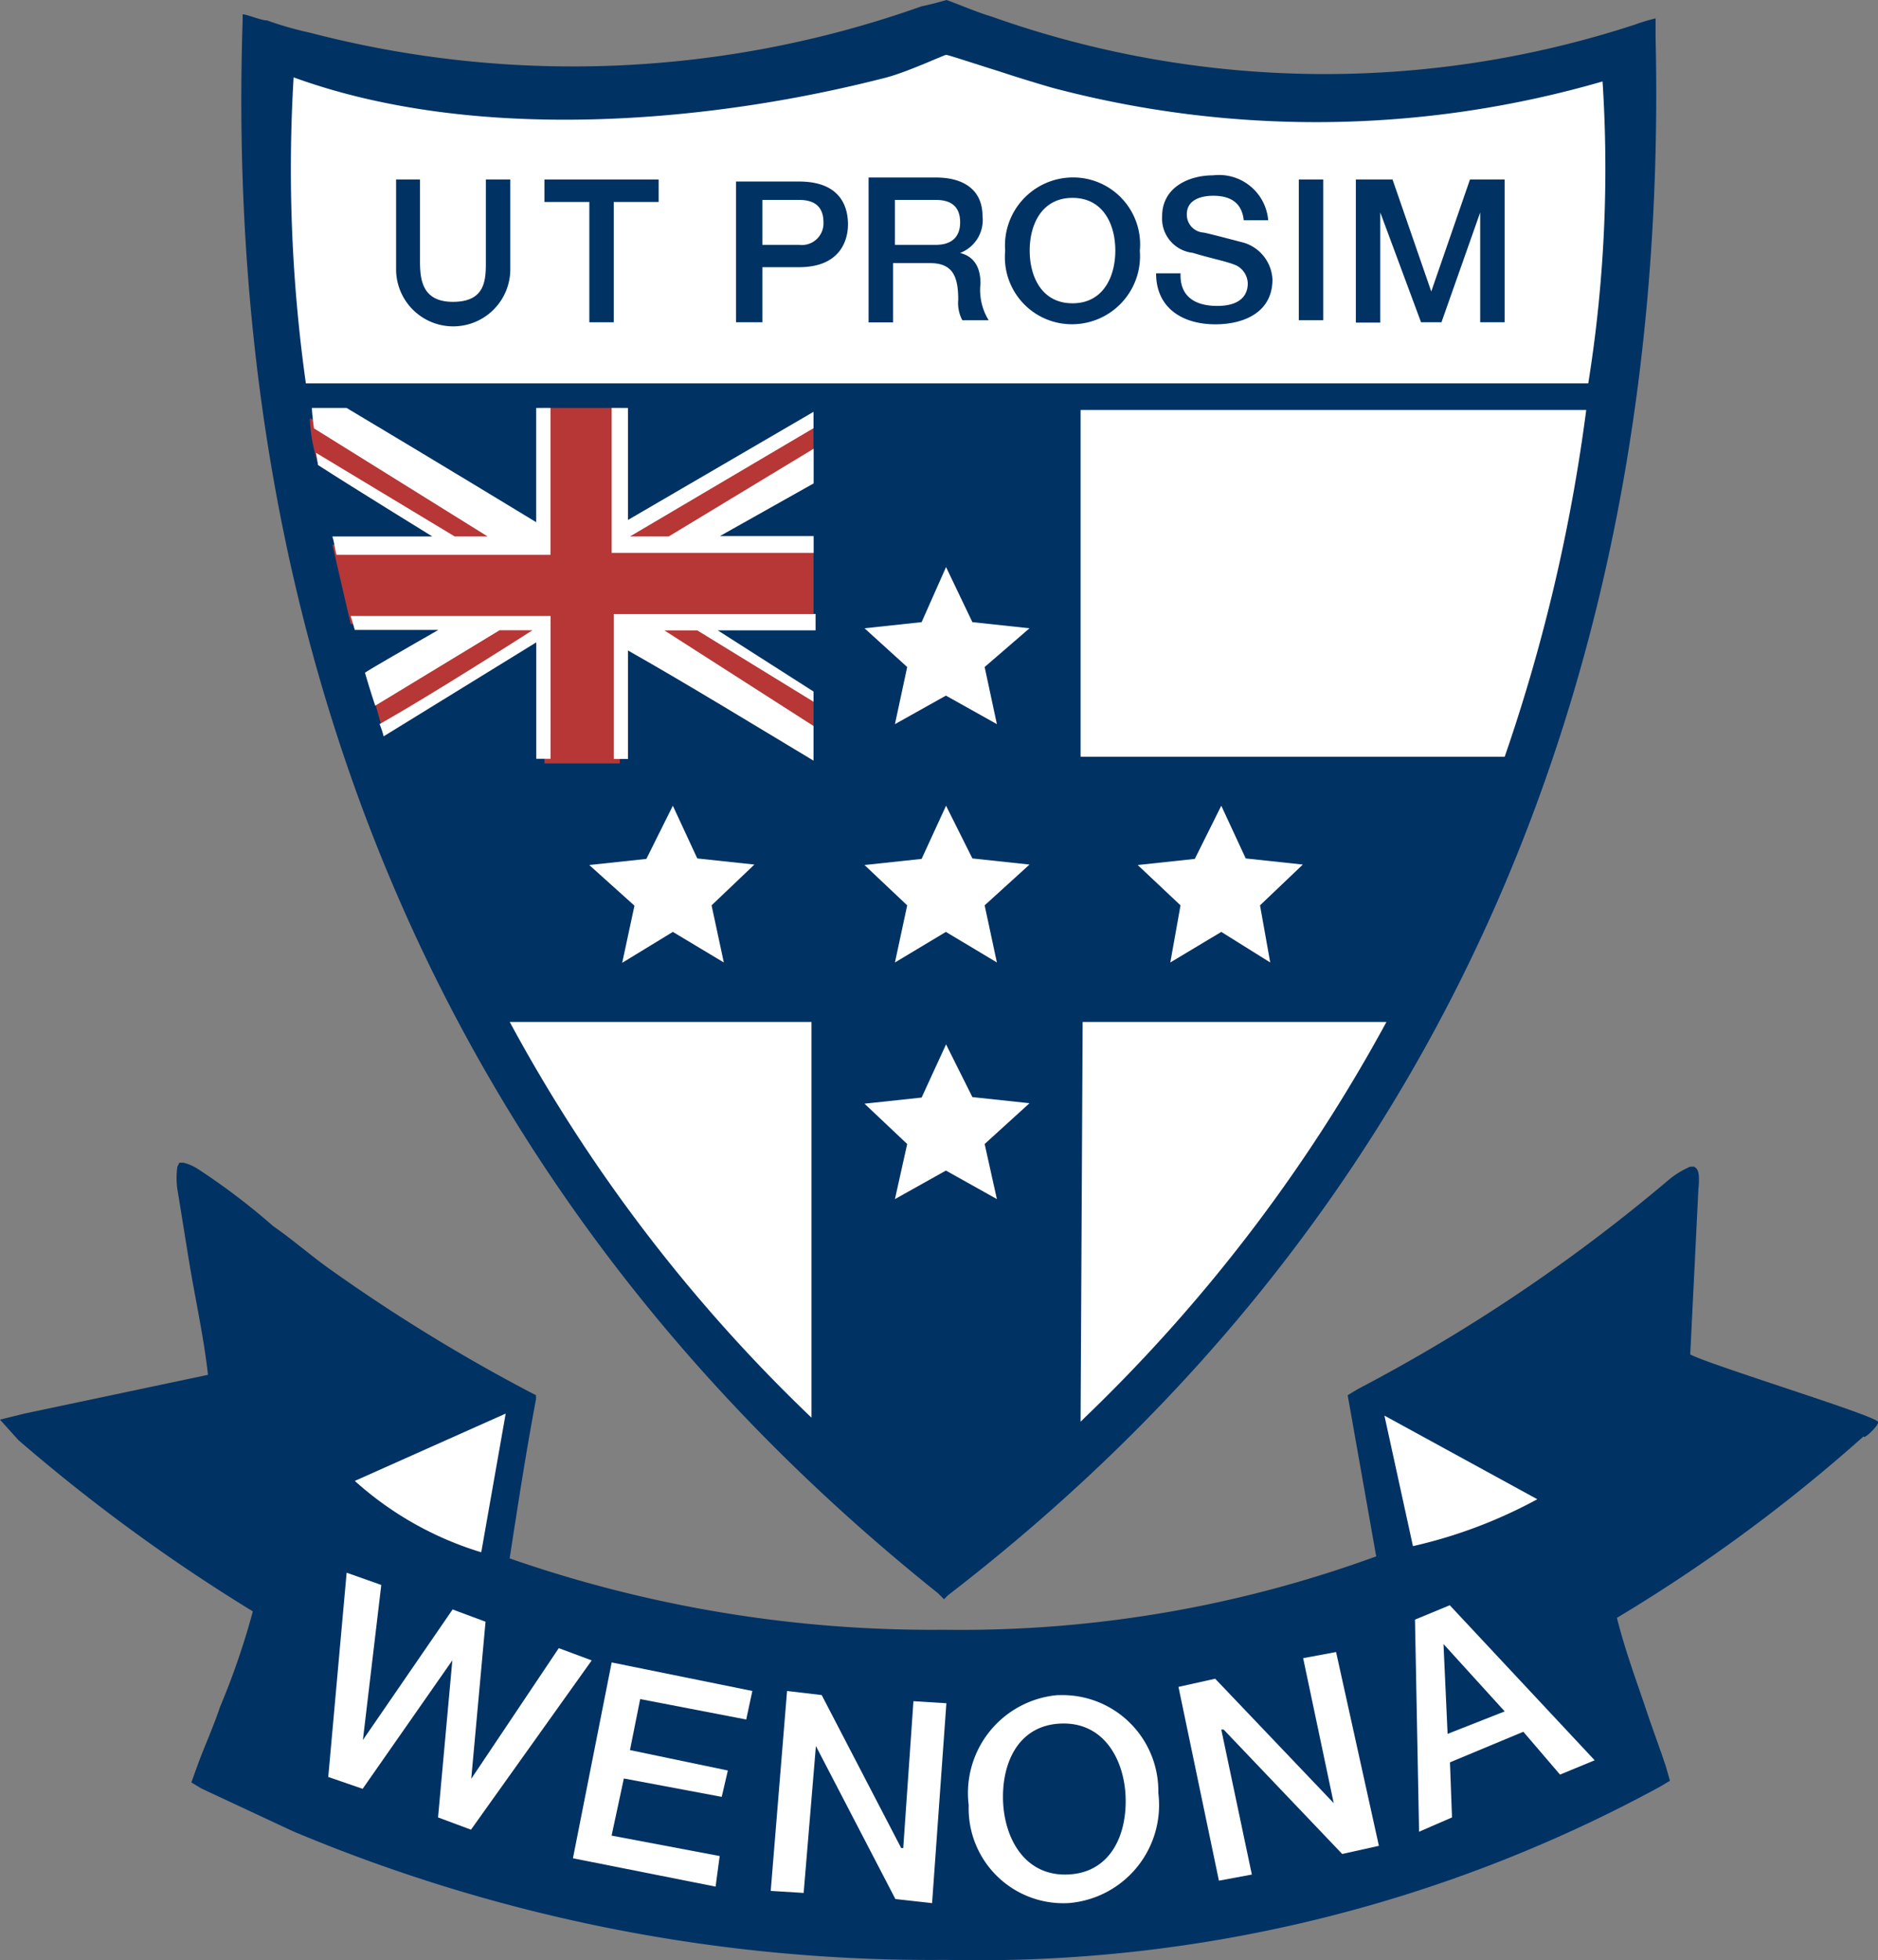 <svg xmlns="http://www.w3.org/2000/svg" width="28.514" height="29.75" viewBox="0 0 28.514 29.75"><rect x="0" y="0" width="28.514" height="29.75" fill="#808080" stroke="none"/><defs><style>.a{fill:#003263;}.b{fill:#fff;}.c{fill:#b73636;}</style></defs><path class="a" d="M25.136,5.2c.031,0,.464.186.681.248a15.125,15.125,0,0,0,9.782.124,2.865,2.865,0,0,1,.31-.093v.279c.217,9.473-3.1,17.769-10.742,23.651l-.062.062-.093-.093C17.459,23.341,14.146,15.013,14.456,5.51V5.417c.062,0,.279.093.371.093a5.124,5.124,0,0,0,.65.186,15.815,15.815,0,0,0,9.287-.4c.155-.031.371-.093.371-.093" transform="translate(-10.772 -5.2)"/><path class="b" d="M36.781,8.3a20.592,20.592,0,0,1-.217,4.582H17.093a23.331,23.331,0,0,1-.186-4.644c2.724.991,6.253.712,9.008,0,.341-.093.867-.341.9-.341s.4.124.8.248c.279.093.588.186.8.248A15.628,15.628,0,0,0,36.781,8.3" transform="translate(-12.449 -7.064)"/><path class="b" d="M63.277,25.3a26.619,26.619,0,0,1-1.238,5.263H55.6V25.3Z" transform="translate(-39.193 -19.078)"/><path class="b" d="M32.182,61.306h0A24.177,24.177,0,0,1,27.6,55.3h4.582Z" transform="translate(-19.861 -39.791)"/><path class="b" d="M60.244,55.3a24.568,24.568,0,0,1-4.582,6.006l-.062.062v-.062l.031-6.006Z" transform="translate(-39.193 -39.791)"/><path class="b" d="M32.769,44.7l.371.8.867.093-.65.619.186.867-.774-.464L32,47.084l.186-.867L31.5,45.6l.867-.093Z" transform="translate(-22.553 -32.472)"/><path class="b" d="M46.238,44.7l.4.8.867.093-.681.619.186.867-.774-.464-.774.464.186-.867L45,45.6l.867-.093Z" transform="translate(-31.874 -32.472)"/><path class="b" d="M46.238,33l.4.836.867.093-.681.588.186.867-.774-.433-.774.433.186-.867L45,33.929l.867-.093Z" transform="translate(-31.874 -24.394)"/><path class="b" d="M46.238,56.4l.4.8.867.093-.681.619.186.836-.774-.433-.774.433.186-.836L45,57.3l.867-.093Z" transform="translate(-31.874 -40.55)"/><path class="b" d="M59.669,44.7l.371.8.867.093-.65.619.155.867-.743-.464-.774.464.155-.867L58.4,45.6l.867-.093Z" transform="translate(-41.126 -32.472)"/><path class="a" d="M22,14h.371v1.238c0,.279.031.619.5.619.5,0,.5-.341.5-.619V14h.371v1.362a.867.867,0,0,1-1.734,0V14Z" transform="translate(-15.994 -11.276)"/><path class="a" d="M29.3,14h1.734v.341h-.681v1.826h-.371V14.341H29.3Z" transform="translate(-21.034 -11.276)"/><path class="a" d="M39.1,14.379h.557c.186,0,.371.062.371.341a.329.329,0,0,1-.371.341H39.1Zm-.4,1.857h.4V15.4h.557c.619,0,.743-.4.743-.65,0-.279-.124-.65-.743-.65H38.7Z" transform="translate(-27.525 -11.345)"/><path class="a" d="M45.6,14.241h.619c.186,0,.371.062.371.341,0,.217-.124.341-.371.341H45.6ZM45.2,16.1h.371v-.9h.557c.341,0,.433.186.433.557a.558.558,0,0,0,.062.31h.4a.873.873,0,0,1-.124-.557c0-.341-.186-.433-.31-.464h0a.534.534,0,0,0,.341-.557c0-.371-.248-.588-.712-.588H45.2Z" transform="translate(-32.012 -11.207)"/><path class="a" d="M52.922,14.21c.464,0,.65.4.65.8s-.186.8-.65.8-.65-.4-.65-.8.186-.8.65-.8m0-.31A1.033,1.033,0,0,0,51.9,15.014a1.017,1.017,0,0,0,1.022,1.114,1.033,1.033,0,0,0,1.022-1.114A1.017,1.017,0,0,0,52.922,13.9" transform="translate(-36.638 -11.207)"/><path class="a" d="M59.671,15.317c0,.341.248.464.557.464.341,0,.464-.155.464-.341a.314.314,0,0,0-.186-.279c-.155-.062-.341-.093-.65-.186a.523.523,0,0,1-.464-.557c0-.433.4-.619.774-.619a.749.749,0,0,1,.836.681h-.371c-.031-.279-.217-.371-.464-.371-.186,0-.4.062-.4.279a.271.271,0,0,0,.248.279c.031,0,.5.124.619.155a.614.614,0,0,1,.433.557c0,.5-.433.681-.867.681-.5,0-.9-.248-.9-.774h.371Z" transform="translate(-41.747 -11.138)"/><rect class="a" width="0.371" height="2.136" transform="translate(19.72 2.724)"/><path class="a" d="M69.1,14h.557l.588,1.7h0l.588-1.7h.526v2.167h-.371V14.5h0L70.4,16.167h-.31L69.471,14.5h0v1.672H69.1Z" transform="translate(-48.514 -11.276)"/><path class="c" d="M20.679,28.481,18.76,29.6c.062.155.093.341.155.5l2.446-1.517v2.012h1.145V28.543l2.941,1.734v-.65l-1.734-1.083h1.734V27.305H23.465L25.446,26.1v-.712l-2.941,1.7V25.2H21.329v2.105L17.8,25.355a2.269,2.269,0,0,0,.124.681l1.981,1.238H18.141l.279,1.207Z" transform="translate(-13.095 -19.009)"/><path class="b" d="M18.426,25.2c1.3.774,2.879,1.734,2.879,1.734V25.2h.217v2.229h-3.25c-.031-.124-.031-.186-.062-.279h1.517s-1.207-.743-1.734-1.083l-.031-.186,2.105,1.269h.5L17.931,25.51s-.031-.217-.031-.31Z" transform="translate(-13.164 -19.009)"/><path class="b" d="M32.848,25.2v1.7l2.817-1.641v.248L32.879,27.15h.588l2.2-1.331v.526l-1.424.8h1.424V27.4H32.6V25.2Z" transform="translate(-23.313 -19.009)"/><path class="b" d="M22.834,37.567h-.217V35.8L20.3,37.226a1.29,1.29,0,0,0-.062-.186c.774-.433,2.322-1.424,2.322-1.424h-.5l-1.888,1.145c-.093-.279-.155-.5-.155-.5.031-.031,1.114-.65,1.114-.65H19.862L19.8,35.4h3.034Z" transform="translate(-14.475 -26.051)"/><path class="b" d="M35.734,35.548H34.279l1.455.929v.155l-1.765-1.083h-.5L35.734,37v.526c-.929-.557-1.888-1.145-2.817-1.672V37.5H32.7V35.3h3.065v.248Z" transform="translate(-23.382 -25.982)"/><path class="a" d="M31.111,66.132c-.031-.093-2.569-.867-2.848-1.022l.124-2.508c.031-.31-.031-.31-.062-.341h-.062a1.353,1.353,0,0,0-.31.186,25.931,25.931,0,0,1-4.736,3.189l-.155.093.433,2.446a18.358,18.358,0,0,1-6.563,1.114h0a19.509,19.509,0,0,1-6.594-1.083c.124-.8.248-1.61.4-2.415v-.062L10.68,65.7a26.38,26.38,0,0,1-3.034-1.857c-.31-.217-.588-.464-.9-.681A10.118,10.118,0,0,0,5.6,62.293a.74.74,0,0,0-.217-.093H5.324l-.031.062a1.231,1.231,0,0,0,0,.341c.062.371.124.774.186,1.145.093.557.217,1.114.279,1.672l-2.786.588L2.6,66.1l.279.31a26.864,26.864,0,0,0,3.56,2.6,11.493,11.493,0,0,1-.5,1.455c-.093.279-.217.557-.31.8l-.124.341.155.093,1.393.65a25.022,25.022,0,0,0,9.906,1.95h0A21.675,21.675,0,0,0,27.8,71.673l.155-.093-.062-.217c-.093-.279-.186-.526-.279-.8-.155-.464-.341-.96-.464-1.455a24.662,24.662,0,0,0,3.746-2.755c0,.062.248-.186.217-.217" transform="translate(-2.6 -44.555)"/><path class="b" d="M18.979,82.3l.526.186-.279,2.353h0l1.362-1.981.5.186-.217,2.384h0L22.2,83.445l.5.186L20.867,86.2l-.5-.186.217-2.384h0l-1.362,1.95L18.7,85.4Z" transform="translate(-13.716 -58.432)"/><path class="b" d="M31.288,86.7l2.136.433-.093.433-1.61-.31-.155.774,1.486.31-.093.4-1.486-.279-.186.867,1.641.31-.062.464L30.7,89.672Z" transform="translate(-22.001 -61.47)"/><path class="b" d="M40.648,88.1l.526.062,1.207,2.322h.031l.155-2.229.5.031-.217,3.034-.557-.062-1.207-2.322h0L40.9,91.165l-.5-.031Z" transform="translate(-28.698 -62.437)"/><path class="b" d="M51.49,88.731c.65-.031.96.526.991,1.083.031.588-.217,1.176-.867,1.207s-.96-.526-.991-1.083c-.031-.588.217-1.176.867-1.207m-.031-.433A1.492,1.492,0,0,0,50.1,89.969a1.438,1.438,0,0,0,1.517,1.486,1.492,1.492,0,0,0,1.362-1.672A1.456,1.456,0,0,0,51.459,88.3" transform="translate(-35.392 -62.573)"/><path class="b" d="M60.4,86.726l.557-.124,1.8,1.888h0l-.464-2.2.5-.093.65,2.941-.557.124-1.8-1.888H61.05l.464,2.2-.5.093Z" transform="translate(-42.507 -61.125)"/><path class="b" d="M72.433,84.488h0l.929,1.022-.867.341Zm-.371,2.848.5-.217-.031-.836,1.114-.464.557.65.526-.217-2.2-2.353L72,84.117Z" transform="translate(-50.516 -59.537)"/><path class="b" d="M20,75.522,22.291,74.5l-.371,2.105A5.059,5.059,0,0,1,20,75.522" transform="translate(-14.613 -53.047)"/><path class="b" d="M70.933,76.581a7.345,7.345,0,0,0,1.888-.712L70.5,74.6Z" transform="translate(-49.48 -53.116)"/></svg>